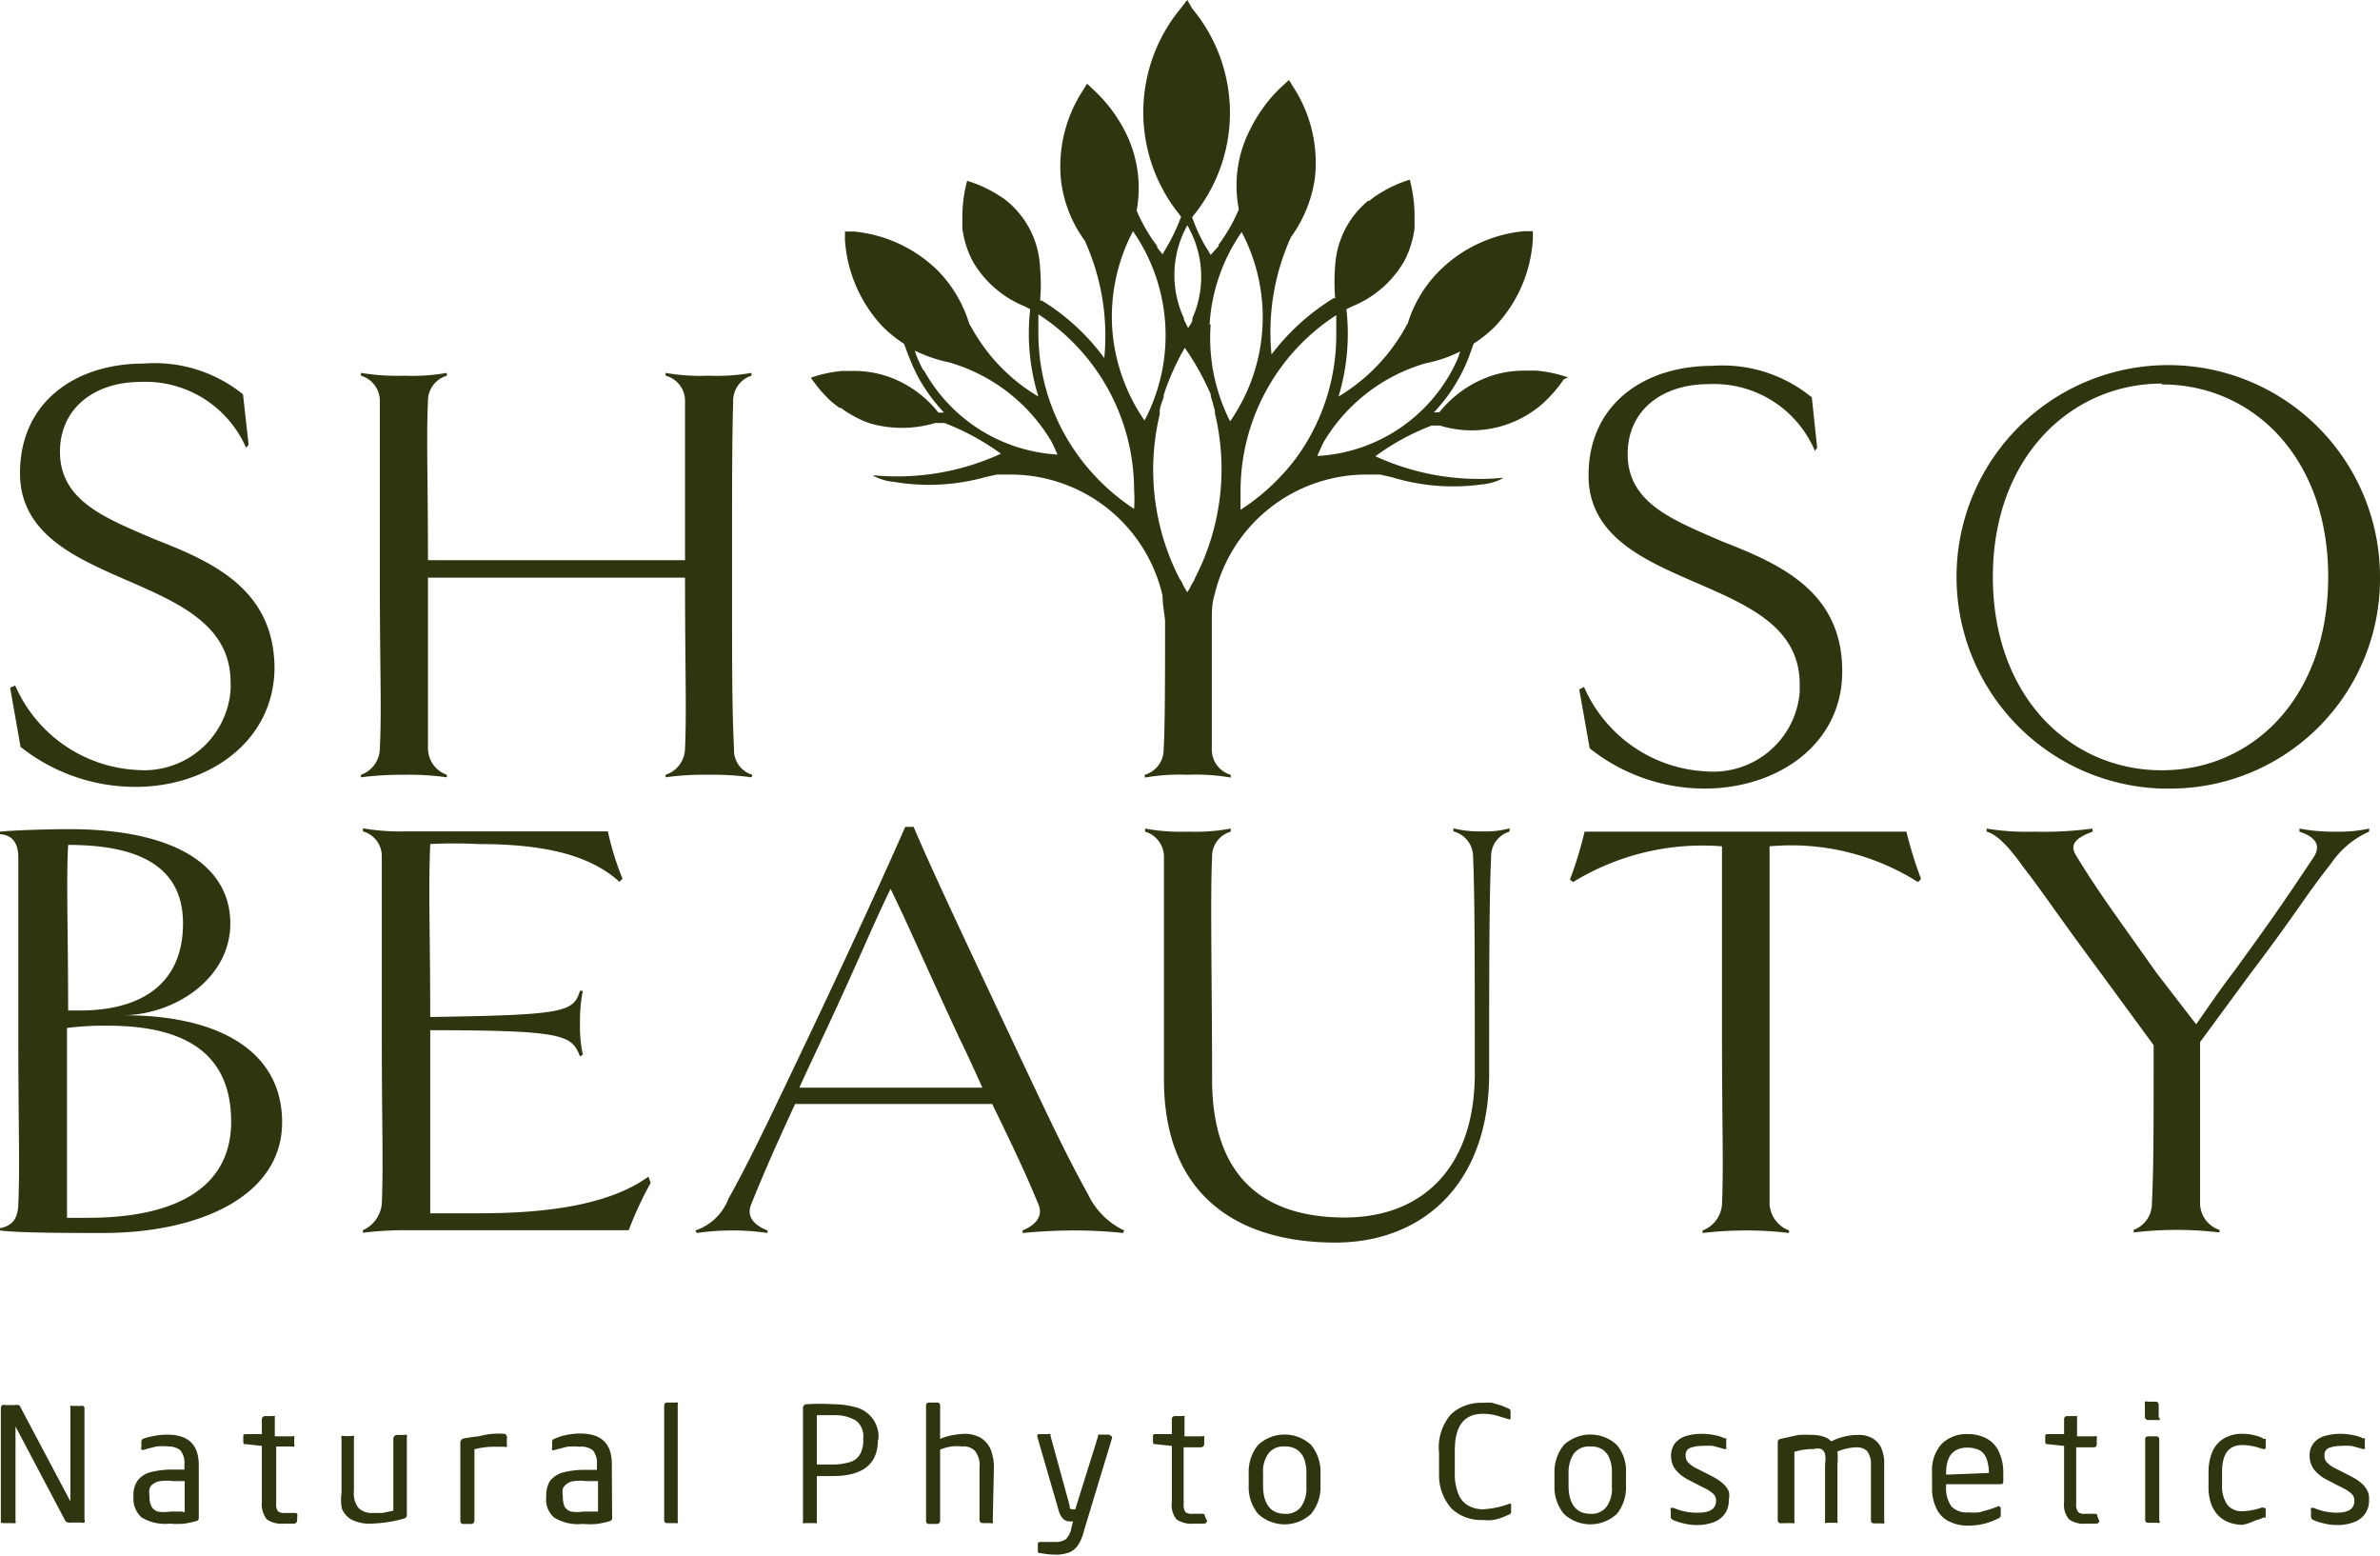 <svg xmlns="http://www.w3.org/2000/svg" viewBox="0 0 84.53 55.24"><defs><style>.cls-1{fill:#2f350f;}</style></defs><title>Asset 2</title><g id="Layer_2" data-name="Layer 2"><g id="Layer_1-2" data-name="Layer 1"><g id="Sản_phẩm_-_Chăm_sóc_Da_Chi_tiết_Thêm_vào_giỏ_hàng" data-name="Sản phẩm - Chăm sóc Da Chi tiết Thêm vào giỏ hàng"><g id="Component_14_10" data-name="Component 14 10"><g id="Group_235-2" data-name="Group 235-2"><g id="Group_234-2" data-name="Group 234-2"><path id="Path_78-2" data-name="Path 78-2" class="cls-1" d="M4.81,27.94A6.57,6.57,0,0,1,.73,26.52l-.37-2.1.18-.08a5,5,0,0,0,4.34,3A3.08,3.08,0,0,0,8.19,24.5a2.44,2.44,0,0,0,0-.27c0-2-1.77-2.79-3.6-3.59S.71,19,.71,16.8c0-2.55,2-3.89,4.38-3.89A5,5,0,0,1,8.63,14l.2,1.79-.09.11A3.9,3.9,0,0,0,5,13.56c-1.64,0-2.87.93-2.87,2.48,0,1.75,1.62,2.36,3.37,3.11,2.05.8,4.25,1.77,4.25,4.6C9.71,26.34,7.4,27.94,4.81,27.94Z"/><path id="Path_79-2" data-name="Path 79-2" class="cls-1" d="M26.69,27.6a10,10,0,0,0-1.54-.09,9.57,9.57,0,0,0-1.51.09l0-.09a1,1,0,0,0,.69-.93c.06-1.38,0-2.79,0-6.07H15.2c0,3.29,0,4.69,0,6.07a1,1,0,0,0,.67.93l0,.09a9.57,9.57,0,0,0-1.51-.09,11.27,11.27,0,0,0-1.54.09l0-.09a1,1,0,0,0,.67-.93c.07-1.4,0-2.76,0-6.15s0-4.8,0-6.18a.93.93,0,0,0-.67-.91l0-.1a7.92,7.92,0,0,0,1.54.1,7,7,0,0,0,1.51-.1l0,.1a.93.93,0,0,0-.67.91c-.06,1.34,0,2.66,0,5.64h9.13c0-3,0-4.3,0-5.64a.92.92,0,0,0-.69-.91l0-.1a7,7,0,0,0,1.51.1,7.21,7.21,0,0,0,1.54-.1l0,.1a.93.93,0,0,0-.65.91C26,15.63,26,17.08,26,20.43s0,4.75.07,6.15a.91.91,0,0,0,.65.93Z"/></g></g><g id="Group_236-2" data-name="Group 236-2"><path id="Path_80-2" data-name="Path 80-2" class="cls-1" d="M3,53.94a.18.18,0,0,1,0,.12.16.16,0,0,1-.12,0H2.51A.18.18,0,0,1,2.32,54L.55,50.65h0V54a.11.11,0,0,1,0,.08.09.09,0,0,1-.07,0H.13c-.07,0-.1,0-.1-.07V50a.16.16,0,0,1,.05-.11.16.16,0,0,1,.11,0H.51a.44.44,0,0,1,.16,0,.23.23,0,0,1,.07.1L2.5,53.31h0V50a.11.11,0,0,1,0-.08.09.09,0,0,1,.07,0h.3a.11.11,0,0,1,.08,0A.08.08,0,0,1,3,50Z"/><path id="Path_81-2" data-name="Path 81-2" class="cls-1" d="M7.06,53.88A.11.11,0,0,1,7,54a3.63,3.63,0,0,1-.45.1,3,3,0,0,1-.52,0,1.62,1.62,0,0,1-1-.22.89.89,0,0,1-.29-.72v-.05a.9.9,0,0,1,.14-.53.85.85,0,0,1,.44-.3,3.08,3.08,0,0,1,.8-.1h.43V52a.71.71,0,0,0-.14-.5A.65.65,0,0,0,6,51.36a2.27,2.27,0,0,0-.45,0l-.43.11a.09.09,0,0,1-.1,0,.08.08,0,0,1,0-.07v-.22a.12.12,0,0,1,.08-.1A2,2,0,0,1,5.4,51a2.48,2.48,0,0,1,.54-.06c.75,0,1.12.36,1.12,1.08Zm-.5-.18V52.59H6.13a1.56,1.56,0,0,0-.43,0,.52.52,0,0,0-.26.1.31.31,0,0,0-.13.17.75.75,0,0,0,0,.26v.05a.71.71,0,0,0,.07.32.39.39,0,0,0,.22.18,1.41,1.41,0,0,0,.46,0h.22l.19,0Z"/><path id="Path_82-2" data-name="Path 82-2" class="cls-1" d="M10.55,54s0,.09-.1.1l-.37,0a.92.92,0,0,1-.6-.15.84.84,0,0,1-.18-.61v-2l-.55-.06c-.08,0-.11,0-.11-.1v-.16c0-.07,0-.1.11-.1H9.3V50.4a.12.12,0,0,1,.1-.12l.3,0h0a.07.07,0,0,1,.06,0,.09.09,0,0,1,0,.06V51h.61a.11.11,0,0,1,.08,0,.1.1,0,0,1,0,.08v.2a.09.09,0,0,1,0,.08.11.11,0,0,1-.08,0H9.81v2a.46.46,0,0,0,.06.3.35.35,0,0,0,.24.06h.33c.08,0,.12,0,.12.08Z"/><path id="Path_83-2" data-name="Path 83-2" class="cls-1" d="M12.13,53V51.07a.11.11,0,0,1,0-.08.08.08,0,0,1,.08,0h.28a.08.08,0,0,1,.08,0,.11.11,0,0,1,0,.08v1.87a.84.84,0,0,0,.16.6.66.66,0,0,0,.5.18l.36,0,.38-.08V51.07a.14.14,0,0,1,.12-.12h.28a.09.09,0,0,1,.08,0,.11.11,0,0,1,0,.08v2.76a.13.13,0,0,1-.1.13,4.83,4.83,0,0,1-1.19.18,1.42,1.42,0,0,1-.67-.14.8.8,0,0,1-.35-.4A1.8,1.8,0,0,1,12.13,53Z"/><path id="Path_84-2" data-name="Path 84-2" class="cls-1" d="M17.5,50.91a2.34,2.34,0,0,1,.38,0A.11.11,0,0,1,18,51a.15.15,0,0,1,0,.09v.2a.11.11,0,0,1,0,.08.1.1,0,0,1-.09,0h-.38a2.65,2.65,0,0,0-.68.09V54a.11.11,0,0,1-.11.11h-.28a.1.1,0,0,1-.11-.11V51.22a.15.15,0,0,1,.1-.14A5.61,5.61,0,0,1,17,51,2.74,2.74,0,0,1,17.5,50.91Z"/><path id="Path_85-2" data-name="Path 85-2" class="cls-1" d="M21.74,53.88a.11.11,0,0,1-.08.13,3.63,3.63,0,0,1-.45.1,3,3,0,0,1-.52,0,1.62,1.62,0,0,1-1-.22.83.83,0,0,1-.29-.72v-.05a1,1,0,0,1,.13-.53.89.89,0,0,1,.44-.3,3.08,3.08,0,0,1,.8-.1h.43V52a.71.71,0,0,0-.14-.5.65.65,0,0,0-.47-.13,2.27,2.27,0,0,0-.45,0l-.43.11a.09.09,0,0,1-.1,0,.06.06,0,0,1,0-.07v-.22a.1.1,0,0,1,.08-.1,1.63,1.63,0,0,1,.39-.13,2.33,2.33,0,0,1,.53-.06c.75,0,1.12.36,1.12,1.08Zm-.5-.18V52.59h-.42a1.53,1.53,0,0,0-.43,0,.49.49,0,0,0-.26.1.39.39,0,0,0-.14.17.75.75,0,0,0,0,.26v.05a.87.87,0,0,0,.06.32.38.38,0,0,0,.23.18,1.38,1.38,0,0,0,.45,0h.22l.2,0,.13,0Z"/><path id="Path_86-2" data-name="Path 86-2" class="cls-1" d="M24.07,54a.11.11,0,0,1,0,.08.11.11,0,0,1-.07,0h-.3a.1.1,0,0,1-.11-.11V49.91a.1.1,0,0,1,.11-.11H24a.11.11,0,0,1,.07,0,.11.11,0,0,1,0,.08Z"/><path id="Path_87-2" data-name="Path 87-2" class="cls-1" d="M31.18,51.13c0,.85-.53,1.28-1.6,1.28l-.57,0V54a.11.11,0,0,1,0,.08.09.09,0,0,1-.07,0H28.6a.11.11,0,0,1-.08,0,.11.11,0,0,1,0-.08V50a.13.13,0,0,1,.12-.14h0a7.66,7.66,0,0,1,.95,0,3.06,3.06,0,0,1,.85.12,1.08,1.08,0,0,1,.76,1.12Zm-.52,0v-.08a.69.69,0,0,0-.26-.61,1.46,1.46,0,0,0-.82-.19l-.57,0V52h.57a2.16,2.16,0,0,0,.62-.09.61.61,0,0,0,.35-.28A1,1,0,0,0,30.66,51.13Z"/><path id="Path_88-2" data-name="Path 88-2" class="cls-1" d="M35.26,54a.12.12,0,0,1,0,.08.11.11,0,0,1-.08,0h-.27a.11.11,0,0,1-.12-.11h0V52.1a.82.82,0,0,0-.16-.58.54.54,0,0,0-.45-.16,1.72,1.72,0,0,0-.39,0,1.82,1.82,0,0,0-.4.11V54a.11.11,0,0,1-.11.11H33a.1.1,0,0,1-.11-.11V49.91A.1.1,0,0,1,33,49.8h.28a.1.1,0,0,1,.11.11v1.18a2.13,2.13,0,0,1,.43-.13,3.49,3.49,0,0,1,.44-.05,1.17,1.17,0,0,1,.55.13.9.9,0,0,1,.36.39,1.72,1.72,0,0,1,.13.68Z"/><path id="Path_89-2" data-name="Path 89-2" class="cls-1" d="M39.5,51.05s0,0,0,0l-1,3.3a1.62,1.62,0,0,1-.21.51.72.72,0,0,1-.31.26,1.32,1.32,0,0,1-.52.08,2.61,2.61,0,0,1-.48-.05c-.08,0-.12,0-.12-.1v-.21c0-.06,0-.09.11-.09h0l.51,0a.62.62,0,0,0,.38-.1.75.75,0,0,0,.19-.39l.06-.24h-.08a.37.37,0,0,1-.25-.07.68.68,0,0,1-.18-.32l-.76-2.62v0c0-.06,0-.09.1-.09h.31a.06.06,0,0,1,.06,0,.09.09,0,0,1,0,.06l.68,2.48c0,.08,0,.13.1.13h.1L39,51s0,0,0-.06l.07,0h.32C39.48,51,39.5,51,39.5,51.05Z"/><path id="Path_90-2" data-name="Path 90-2" class="cls-1" d="M42.87,54s0,.09-.11.1l-.37,0a.92.92,0,0,1-.6-.15.79.79,0,0,1-.17-.61v-2l-.56-.06c-.07,0-.11,0-.11-.1v-.16c0-.07,0-.1.11-.1h.56V50.4a.11.11,0,0,1,.1-.12l.29,0h0a.06.06,0,0,1,.06,0,.09.09,0,0,1,0,.06V51h.62a.11.11,0,0,1,.08,0,.13.13,0,0,1,0,.08v.2a.12.12,0,0,1-.11.11h-.62v2a.52.52,0,0,0,.06.3.36.36,0,0,0,.25.06h.32c.08,0,.12,0,.12.08Z"/><path id="Path_91-2" data-name="Path 91-2" class="cls-1" d="M46.9,52.75a1.51,1.51,0,0,1-.33,1,1.38,1.38,0,0,1-1.89,0,1.51,1.51,0,0,1-.33-1v-.44a1.51,1.51,0,0,1,.33-1,1.38,1.38,0,0,1,1.89,0,1.51,1.51,0,0,1,.33,1Zm-.5,0v-.44a1.47,1.47,0,0,0-.08-.51.7.7,0,0,0-.26-.33.73.73,0,0,0-.43-.11.66.66,0,0,0-.58.25,1.08,1.08,0,0,0-.19.7v.44c0,.63.26,1,.77,1a.66.66,0,0,0,.58-.25,1.14,1.14,0,0,0,.19-.7Z"/><path id="Path_92-2" data-name="Path 92-2" class="cls-1" d="M51.11,52.38v-.8a1.8,1.8,0,0,1,.43-1.37,1.57,1.57,0,0,1,1.1-.4,2.2,2.2,0,0,1,.36,0l.34.1.25.11a.09.09,0,0,1,.06.09v.28a.05.05,0,0,1,0,0,.08.08,0,0,1-.07,0l-.43-.13a2,2,0,0,0-.48-.06c-.67,0-1,.43-1,1.3v.78a1.87,1.87,0,0,0,.13.77.78.78,0,0,0,.35.41,1.07,1.07,0,0,0,.53.13,3.14,3.14,0,0,0,.91-.19.11.11,0,0,1,.08,0,.08.08,0,0,1,0,0v.28a.09.09,0,0,1-.06.09l-.25.11a1.89,1.89,0,0,1-.34.09,1.47,1.47,0,0,1-.36,0,1.53,1.53,0,0,1-1.1-.4A1.77,1.77,0,0,1,51.11,52.38Z"/><path id="Path_93-2" data-name="Path 93-2" class="cls-1" d="M57.75,52.75a1.5,1.5,0,0,1-.32,1,1.38,1.38,0,0,1-1.89,0,1.51,1.51,0,0,1-.33-1v-.44a1.51,1.51,0,0,1,.33-1,1.38,1.38,0,0,1,1.89,0,1.45,1.45,0,0,1,.32,1Zm-.5,0v-.44a1.27,1.27,0,0,0-.08-.51.68.68,0,0,0-.25-.33.74.74,0,0,0-.44-.11.67.67,0,0,0-.58.25,1.21,1.21,0,0,0-.19.7v.44c0,.63.26,1,.77,1a.66.66,0,0,0,.58-.25,1.08,1.08,0,0,0,.19-.7Z"/><path id="Path_94-2" data-name="Path 94-2" class="cls-1" d="M60.32,53.71c.42,0,.63-.14.63-.43a.32.32,0,0,0-.09-.23,1.24,1.24,0,0,0-.34-.22l-.58-.3a1.39,1.39,0,0,1-.44-.36.81.81,0,0,1-.15-.48.74.74,0,0,1,.16-.47.86.86,0,0,1,.4-.24,2,2,0,0,1,.54-.07,2.31,2.31,0,0,1,.46.05,1.23,1.23,0,0,1,.34.11l.06,0a.07.07,0,0,1,0,.06v.24a.08.08,0,0,1,0,.07.09.09,0,0,1-.1,0l-.37-.1a2.45,2.45,0,0,0-.38,0,1.25,1.25,0,0,0-.43.07.26.26,0,0,0-.16.28.34.34,0,0,0,.09.24,1,1,0,0,0,.3.21l.57.29a1.85,1.85,0,0,1,.37.25.86.86,0,0,1,.2.27.61.61,0,0,1,0,.3.81.81,0,0,1-.14.5.85.85,0,0,1-.4.3,1.65,1.65,0,0,1-.58.1,2,2,0,0,1-.49-.06,2.29,2.29,0,0,1-.37-.12.14.14,0,0,1-.08-.1v-.25a.09.09,0,0,1,0-.08h.1A2,2,0,0,0,60.32,53.71Z"/><path id="Path_95-2" data-name="Path 95-2" class="cls-1" d="M63.14,54V51.23a.12.12,0,0,1,.1-.14l.64-.14a4.38,4.38,0,0,1,.5,0,1.21,1.21,0,0,1,.38.06.57.57,0,0,1,.28.17,2.11,2.11,0,0,1,.95-.23,1,1,0,0,1,.48.1.75.75,0,0,1,.33.33,1.32,1.32,0,0,1,.12.62v2a.12.12,0,0,1,0,.09.16.16,0,0,1-.09,0h-.27a.1.1,0,0,1-.11-.11V52a.75.75,0,0,0-.14-.48.53.53,0,0,0-.38-.13,1.87,1.87,0,0,0-.67.15,2.3,2.3,0,0,1,0,.45v2a.16.16,0,0,1,0,.08.11.11,0,0,1-.07,0h-.3a.08.08,0,0,1-.07,0,.13.13,0,0,1,0-.08V52a1.14,1.14,0,0,0,0-.37.28.28,0,0,0-.14-.18.43.43,0,0,0-.25,0,2.37,2.37,0,0,0-.7.1V54a.11.11,0,0,1,0,.08.11.11,0,0,1-.07,0h-.3a.09.09,0,0,1-.07,0A.11.11,0,0,1,63.14,54Z"/><path id="Path_96-2" data-name="Path 96-2" class="cls-1" d="M69.91,53.7a2.34,2.34,0,0,0,.38,0l.36-.1.28-.1a.08.08,0,0,1,.13.07v.24s0,.07-.08.1a2.28,2.28,0,0,1-1.06.26,1.43,1.43,0,0,1-.65-.13.94.94,0,0,1-.47-.43,1.63,1.63,0,0,1-.18-.81v-.52a1.41,1.41,0,0,1,.33-1,1.26,1.26,0,0,1,.94-.36,1.38,1.38,0,0,1,.69.17,1,1,0,0,1,.42.47,1.69,1.69,0,0,1,.15.7v.31c0,.09,0,.13-.11.13H69.12v.08a1.11,1.11,0,0,0,.19.71A.75.75,0,0,0,69.91,53.7Zm.73-1.4v0a1.54,1.54,0,0,0-.09-.52.54.54,0,0,0-.25-.29,1,1,0,0,0-.41-.09c-.52,0-.77.3-.77.9v.06Z"/><path id="Path_97-2" data-name="Path 97-2" class="cls-1" d="M74.56,54s0,.09-.1.1l-.37,0a.9.9,0,0,1-.6-.15.79.79,0,0,1-.18-.61v-2l-.56-.06c-.07,0-.11,0-.11-.1v-.16c0-.07,0-.1.11-.1h.56V50.4a.11.11,0,0,1,.1-.12l.3,0h0l.06,0a.07.07,0,0,1,0,.06V51h.62a.11.11,0,0,1,.08,0,.13.13,0,0,1,0,.08v.2a.1.1,0,0,1-.11.11h-.62v2a.46.46,0,0,0,.07.3.34.34,0,0,0,.24.06h.32c.08,0,.12,0,.12.08Z"/><path id="Path_98-2" data-name="Path 98-2" class="cls-1" d="M76.7,50.34a.11.11,0,0,1,0,.08.13.13,0,0,1-.08,0H76.3a.11.11,0,0,1-.12-.11h0v-.46a.11.11,0,0,1,0-.08.09.09,0,0,1,.09,0h.29a.1.1,0,0,1,.11.09v.48Zm0,3.65a.11.11,0,0,1,0,.08.13.13,0,0,1-.08,0H76.3a.1.1,0,0,1-.11-.11V51.07A.11.11,0,0,1,76.3,51h.28a.1.1,0,0,1,.11.09V54Z"/><path id="Path_99-2" data-name="Path 99-2" class="cls-1" d="M79.65,54.14a1.34,1.34,0,0,1-.52-.1,1,1,0,0,1-.39-.28,1.27,1.27,0,0,1-.23-.43,1.88,1.88,0,0,1-.07-.58V52.3a1.9,1.9,0,0,1,.13-.74,1,1,0,0,1,.41-.48,1.24,1.24,0,0,1,.67-.17,1.74,1.74,0,0,1,.45.06.86.86,0,0,1,.3.12l.07,0a.19.19,0,0,1,0,.08v.2c0,.08,0,.1-.14.07a2.07,2.07,0,0,0-.7-.13c-.47,0-.71.32-.71.95v.45a1.18,1.18,0,0,0,.18.71.65.65,0,0,0,.53.24,2.34,2.34,0,0,0,.7-.13c.09,0,.14,0,.14.07v.21a.19.19,0,0,1,0,.07.18.18,0,0,1-.07,0,1.63,1.63,0,0,1-.31.11A1.61,1.61,0,0,1,79.65,54.14Z"/><path id="Path_100-2" data-name="Path 100-2" class="cls-1" d="M83,53.71c.42,0,.62-.14.62-.43a.32.32,0,0,0-.09-.23,1.19,1.19,0,0,0-.33-.22l-.58-.3a1.39,1.39,0,0,1-.44-.36.81.81,0,0,1-.15-.48.69.69,0,0,1,.16-.47.81.81,0,0,1,.4-.24,2,2,0,0,1,.54-.07,2.4,2.4,0,0,1,.46.05,1.35,1.35,0,0,1,.34.11l.06,0a.07.07,0,0,1,0,.06v.24a.07.07,0,0,1,0,.07.09.09,0,0,1-.1,0l-.37-.1a2.33,2.33,0,0,0-.37,0,1.21,1.21,0,0,0-.43.07.26.26,0,0,0-.16.28.3.3,0,0,0,.09.24,1,1,0,0,0,.3.21l.57.29a1.85,1.85,0,0,1,.37.25.86.86,0,0,1,.2.27.61.61,0,0,1,.05.3.81.81,0,0,1-.14.5.85.85,0,0,1-.4.3,1.65,1.65,0,0,1-.58.1,2,2,0,0,1-.49-.06,2.29,2.29,0,0,1-.37-.12.14.14,0,0,1-.08-.1v-.25a.09.09,0,0,1,0-.08h.1A2,2,0,0,0,83,53.71Z"/></g><g id="Group_238-2" data-name="Group 238-2"><g id="Group_237-2" data-name="Group 237-2"><path id="Path_101-2" data-name="Path 101-2" class="cls-1" d="M60.54,28a6.56,6.56,0,0,1-4.08-1.43l-.37-2.09.17-.09a5,5,0,0,0,4.34,3,3.08,3.08,0,0,0,3.32-2.81c0-.09,0-.18,0-.28,0-2-1.77-2.78-3.61-3.58s-3.89-1.64-3.89-3.84c0-2.55,2-3.89,4.39-3.89a5,5,0,0,1,3.54,1.12l.19,1.79-.08.11a3.89,3.89,0,0,0-3.78-2.37c-1.64,0-2.87.92-2.87,2.48,0,1.75,1.62,2.35,3.37,3.11,2.05.8,4.25,1.77,4.25,4.6C65.44,26.43,63.13,28,60.54,28Z"/><path id="Path_102-2" data-name="Path 102-2" class="cls-1" d="M76.78,28a7.52,7.52,0,1,1,7.75-7.52A7.45,7.45,0,0,1,77.16,28Zm0-14.38c-3.22,0-6,2.61-6,6.86s2.74,6.87,6,6.87,5.91-2.62,5.91-6.87S80,13.65,76.78,13.65Z"/></g></g><path id="Path_103-2" data-name="Path 103-2" class="cls-1" d="M3.65,43.78c-1.1,0-3,0-3.65-.09v-.08c.35-.07.63-.24.65-.84.06-1.4,0-2.77,0-6.16s0-4.79,0-6.17c0-.6-.3-.8-.65-.82v-.09c.71-.07,2.09-.09,2.44-.09,3.78,0,5.74,1.3,5.74,3.35,0,1.9-1.87,3.2-3.75,3.26,3.21,0,5.59,1.19,5.59,3.8S7.1,43.78,3.65,43.78ZM2.42,30c-.07,1.3,0,3,0,5.88h.41c2.26,0,3.67-1,3.67-3.09S4.83,30,2.42,30Zm1.42,6.42a10.13,10.13,0,0,0-1.46.08v.35c0,3.37,0,5,0,6.39.26,0,.52,0,.75,0,3.22,0,5.08-1.14,5.08-3.41S6.78,36.42,3.84,36.42Z"/><path id="Path_104-2" data-name="Path 104-2" class="cls-1" d="M23.11,42a12.81,12.81,0,0,0-.78,1.68H14.4a12.75,12.75,0,0,0-1.51.09l0-.09a1.14,1.14,0,0,0,.67-.93c.06-1.4,0-2.76,0-6.15s0-4.79,0-6.18a.91.91,0,0,0-.67-.9l0-.11a7.68,7.68,0,0,0,1.51.11h7.19a9.89,9.89,0,0,0,.52,1.68l-.11.11c-1.1-1-2.8-1.34-5-1.34a16.46,16.46,0,0,0-1.72,0c-.07,1.73,0,3.11,0,6.14,4.82-.07,5.08-.18,5.32-.93l.1,0a5.49,5.49,0,0,0-.1,1.14,4.76,4.76,0,0,0,.1,1.13l-.1.06c-.3-.75-.52-.93-5.32-.93v0c0,3.33,0,5.12,0,6.5.58,0,1.16,0,1.75,0,2.37,0,4.6-.29,6-1.3Z"/><path id="Path_105-2" data-name="Path 105-2" class="cls-1" d="M39.89,43.78a16.32,16.32,0,0,0-1.71-.09q-.93,0-1.86.09l0-.09c.54-.23.72-.56.56-.93-.41-1-.84-1.92-1.64-3.56h-7c-.76,1.64-1.15,2.55-1.56,3.56-.15.37,0,.7.58.93l0,.09A8.48,8.48,0,0,0,26,43.69a8.66,8.66,0,0,0-1.25.09l-.05-.09a1.91,1.91,0,0,0,1.17-1.12c.76-1.38,1.3-2.5,2.85-5.76s2.83-6.07,3.43-7.45h.3c.57,1.36,1.88,4.14,3.44,7.45s2,4.23,2.76,5.61a2.68,2.68,0,0,0,1.28,1.27Zm-5-5.16c-.24-.54-.52-1.15-.84-1.81-1.49-3.22-1.73-3.83-2.42-5.25-.69,1.42-1.12,2.52-2.4,5.25-.32.69-.6,1.27-.84,1.81Z"/><path id="Path_106-2" data-name="Path 106-2" class="cls-1" d="M53.61,29.53a.91.91,0,0,0-.65.9c-.07,1.39-.07,4.34-.07,7.69,0,4-2.44,6-5.46,6-3.35,0-6.09-1.57-6.09-5.79,0-3.34,0-6.52,0-7.9a.93.93,0,0,0-.67-.9l0-.11a7.12,7.12,0,0,0,1.53.11,6.94,6.94,0,0,0,1.51-.11l0,.11a.91.91,0,0,0-.66.9c-.07,1.39,0,4.56,0,7.9s1.71,4.9,4.71,4.9c2.79,0,4.62-1.81,4.62-5.11,0-4,0-6.29-.06-7.69a.93.93,0,0,0-.7-.91l0-.11a3.67,3.67,0,0,0,1,.11,3.31,3.31,0,0,0,1-.11Z"/><path id="Path_107-2" data-name="Path 107-2" class="cls-1" d="M68.12,31.32a8.43,8.43,0,0,0-5.27-1.27v6.56c0,3.39,0,4.75,0,6.15a1.07,1.07,0,0,0,.69.93l0,.09A12.62,12.62,0,0,0,62,43.69a13.08,13.08,0,0,0-1.53.09l0-.09a1.07,1.07,0,0,0,.69-.93c.06-1.4,0-2.76,0-6.15V30.05a8.78,8.78,0,0,0-5.29,1.27l-.11-.09a13.93,13.93,0,0,0,.52-1.7H67.71a14.18,14.18,0,0,0,.52,1.68Z"/><path id="Path_108-2" data-name="Path 108-2" class="cls-1" d="M84.14,29.53a3.18,3.18,0,0,0-1.34,1.12c-1,1.27-1.21,1.73-2.85,3.89L78.14,37c0,3.41,0,4.36,0,5.74a1,1,0,0,0,.69.93l0,.09a12.75,12.75,0,0,0-1.51-.09,13.13,13.13,0,0,0-1.54.09l0-.09a1,1,0,0,0,.65-.93c.06-1.34.06-2.37.06-5.63l-1.9-2.59C73,32.38,72.5,31.6,71.87,30.8c-.41-.58-.9-1.17-1.31-1.27l0-.11a8.63,8.63,0,0,0,1.68.11,13.12,13.12,0,0,0,2.08-.11l0,.11c-.63.23-.8.47-.6.82.8,1.31,1.32,2,2.87,4.19L78,36.37c.41-.58.78-1.14,1.36-1.9,1.27-1.75,1.68-2.33,2.83-4.06.24-.39.06-.69-.52-.88l0-.11a6.48,6.48,0,0,0,1.32.11,5,5,0,0,0,1.16-.11Z"/><path id="Path_109-2" data-name="Path 109-2" class="cls-1" d="M48.81,13.31l.13-.36Z"/><path id="Path_110-2" data-name="Path 110-2" class="cls-1" d="M55.69,13.4h0a4.76,4.76,0,0,0-1.12-.24H54.1a3.75,3.75,0,0,0-1.15.19,4,4,0,0,0-1.83,1.29h-.19a6,6,0,0,0,1.23-1.94l.18-.5a4.52,4.52,0,0,0,.76-.61,4.92,4.92,0,0,0,1.34-3.07,3,3,0,0,0,0-.31l-.31,0a4.91,4.91,0,0,0-3,1.4A4.51,4.51,0,0,0,50,11.48a1,1,0,0,0-.08.14,6.61,6.61,0,0,1-2.38,2.46l-.12.34h0l.12-.34a7.67,7.67,0,0,0,.28-3.1l.2-.1a3.76,3.76,0,0,0,1.85-1.6,3.48,3.48,0,0,0,.37-1.17V8c0-.11,0-.23,0-.35v0a4.92,4.92,0,0,0-.17-1.27h0v0l0,0h0a4.48,4.48,0,0,0-1.15.54l0,0a1.86,1.86,0,0,0-.28.21l-.05,0a3.24,3.24,0,0,0-1.17,2.31,7.33,7.33,0,0,0,0,1.15l-.06,0a8.07,8.07,0,0,0-2.27,2.09h0l.07-.09a8.17,8.17,0,0,1,.69-4.17,4.68,4.68,0,0,0,.85-2.09,4.92,4.92,0,0,0-.76-3.23l-.16-.26-.23.21a5.24,5.24,0,0,0-1.13,1.51A4.34,4.34,0,0,0,44,7.43h0v0a6,6,0,0,1-.72,1.26l0,0h0l0,.05L43,9.05c-.06-.09-.1-.18-.16-.26a5.89,5.89,0,0,1-.5-1.08l0,0a5.78,5.78,0,0,0,0-7.41L42.17,0c-.08.09-.15.19-.22.28a5.78,5.78,0,0,0,0,7.41l0,0a6.68,6.68,0,0,1-.51,1.08l-.15.26-.19-.24,0-.05h0l0,0a6.08,6.08,0,0,1-.73-1.26v0h0a4.41,4.41,0,0,0-.4-2.79,5.28,5.28,0,0,0-1.14-1.51l-.22-.21-.16.26a4.92,4.92,0,0,0-.76,3.23,4.56,4.56,0,0,0,.84,2.09,8.17,8.17,0,0,1,.69,4.17l.07.09h0A7.81,7.81,0,0,0,37,10.67l-.06,0a6.29,6.29,0,0,0,0-1.15A3.23,3.23,0,0,0,35.8,7.17l0,0a1.94,1.94,0,0,0-.29-.21l0,0a4.54,4.54,0,0,0-1.16-.54h0l0,0a.06.06,0,0,1,0,0h0a4.92,4.92,0,0,0-.17,1.27v0c0,.12,0,.24,0,.35a.17.17,0,0,0,0,.07,3.48,3.48,0,0,0,.37,1.17,3.76,3.76,0,0,0,1.85,1.6l.19.1a7.56,7.56,0,0,0,.29,3.1,3.4,3.4,0,0,0,.12.34h0a3.4,3.4,0,0,1-.12-.34,6.46,6.46,0,0,1-2.38-2.46,1,1,0,0,1-.08-.14,4.63,4.63,0,0,0-1.1-1.86,4.92,4.92,0,0,0-3-1.4l-.31,0c0,.1,0,.21,0,.31a5,5,0,0,0,1.34,3.07,5,5,0,0,0,.76.61c.06.16.15.41.19.5a6.62,6.62,0,0,0,.3.66,6.06,6.06,0,0,0,.93,1.28h-.2a3.94,3.94,0,0,0-1.82-1.29,3.81,3.81,0,0,0-1.16-.19h-.43a4.76,4.76,0,0,0-1.12.24h0l0,0h0a4.79,4.79,0,0,0,.75.87l0,0,.26.2.05,0a4,4,0,0,0,1,.54,4.09,4.09,0,0,0,2.35,0h0l.28,0h0l.06,0a8.79,8.79,0,0,1,2,1.09,8.84,8.84,0,0,1-4.48.77H31a1.3,1.3,0,0,0,.32.14,1.65,1.65,0,0,0,.43.09A7.46,7.46,0,0,0,35,16.94l.41-.09.48,0a5.54,5.54,0,0,1,5.4,4.3c0,.29.06.59.09.88h0c0,1.8,0,3.77-.05,4.57a.93.93,0,0,1-.67.91l0,.1a7.16,7.16,0,0,1,1.53-.1,7,7,0,0,1,1.52.1l0-.1a.93.93,0,0,1-.67-.91c0-.72,0-2.78,0-4.57h0c0-.29,0-.59.09-.88a5.54,5.54,0,0,1,5.4-4.3l.48,0,.41.09a7.43,7.43,0,0,0,3.21.26,1.64,1.64,0,0,0,.44-.09,1.3,1.3,0,0,0,.32-.14h-.07a8.82,8.82,0,0,1-4.47-.77,8.41,8.41,0,0,1,2-1.09l0,0h0l.29,0h0a3.82,3.82,0,0,0,3.39-.57l0,0a2.43,2.43,0,0,0,.25-.2l0,0a4.84,4.84,0,0,0,.76-.87h0ZM42.17,8a3.63,3.63,0,0,1,.18,3.3l0,.05c0,.1-.1.2-.15.3l-.15-.3,0-.05A3.63,3.63,0,0,1,42.17,8ZM32.8,13.16a5.24,5.24,0,0,1-.23-.48l-.08-.23a5.26,5.26,0,0,0,1.23.42h0a6.23,6.23,0,0,1,3.62,2.8c.08.16.15.31.22.47a5.8,5.8,0,0,1-4.75-3Zm7.48,4.91a7.64,7.64,0,0,1-1.88-1.75,7.39,7.39,0,0,1-1.52-4.49c0-.23,0-.45,0-.67a7.44,7.44,0,0,1,3.4,6.25,4.86,4.86,0,0,1,0,.66Zm-.78-6.45a6.53,6.53,0,0,1,.74-3.41,6.48,6.48,0,0,1,.41,6.72,6.56,6.56,0,0,1-1.15-3.31Zm2.94,8.92a1.28,1.28,0,0,1-.11.2l-.07.14-.09.15-.09-.15L42,20.74c0-.06-.07-.13-.11-.2a8.46,8.46,0,0,1-.7-5.83l0-.1c0-.17.09-.34.14-.51a.25.25,0,0,0,0-.07,8.71,8.71,0,0,1,.75-1.68v0a.14.14,0,0,0,0-.06l0,.06v0A9.32,9.32,0,0,1,43,14a.14.14,0,0,1,0,.07c.06.17.1.34.15.51l0,.1a8.41,8.41,0,0,1-.7,5.83Zm.52-9a6.42,6.42,0,0,1,1.14-3.3,6.48,6.48,0,0,1-.41,6.72A6.53,6.53,0,0,1,43,11.51Zm1.1,6.56c0-.22,0-.44,0-.66a7.44,7.44,0,0,1,3.4-6.25c0,.22,0,.44,0,.67A7.4,7.4,0,0,1,46,16.31a7.71,7.71,0,0,1-1.89,1.76Zm2.73-1.92c.07-.16.14-.32.22-.48a6.23,6.23,0,0,1,3.62-2.8h0a4.83,4.83,0,0,0,1.23-.42l-.08.24a5.08,5.08,0,0,1-.23.47,5.79,5.79,0,0,1-4.75,3Z"/></g></g></g></g></svg>